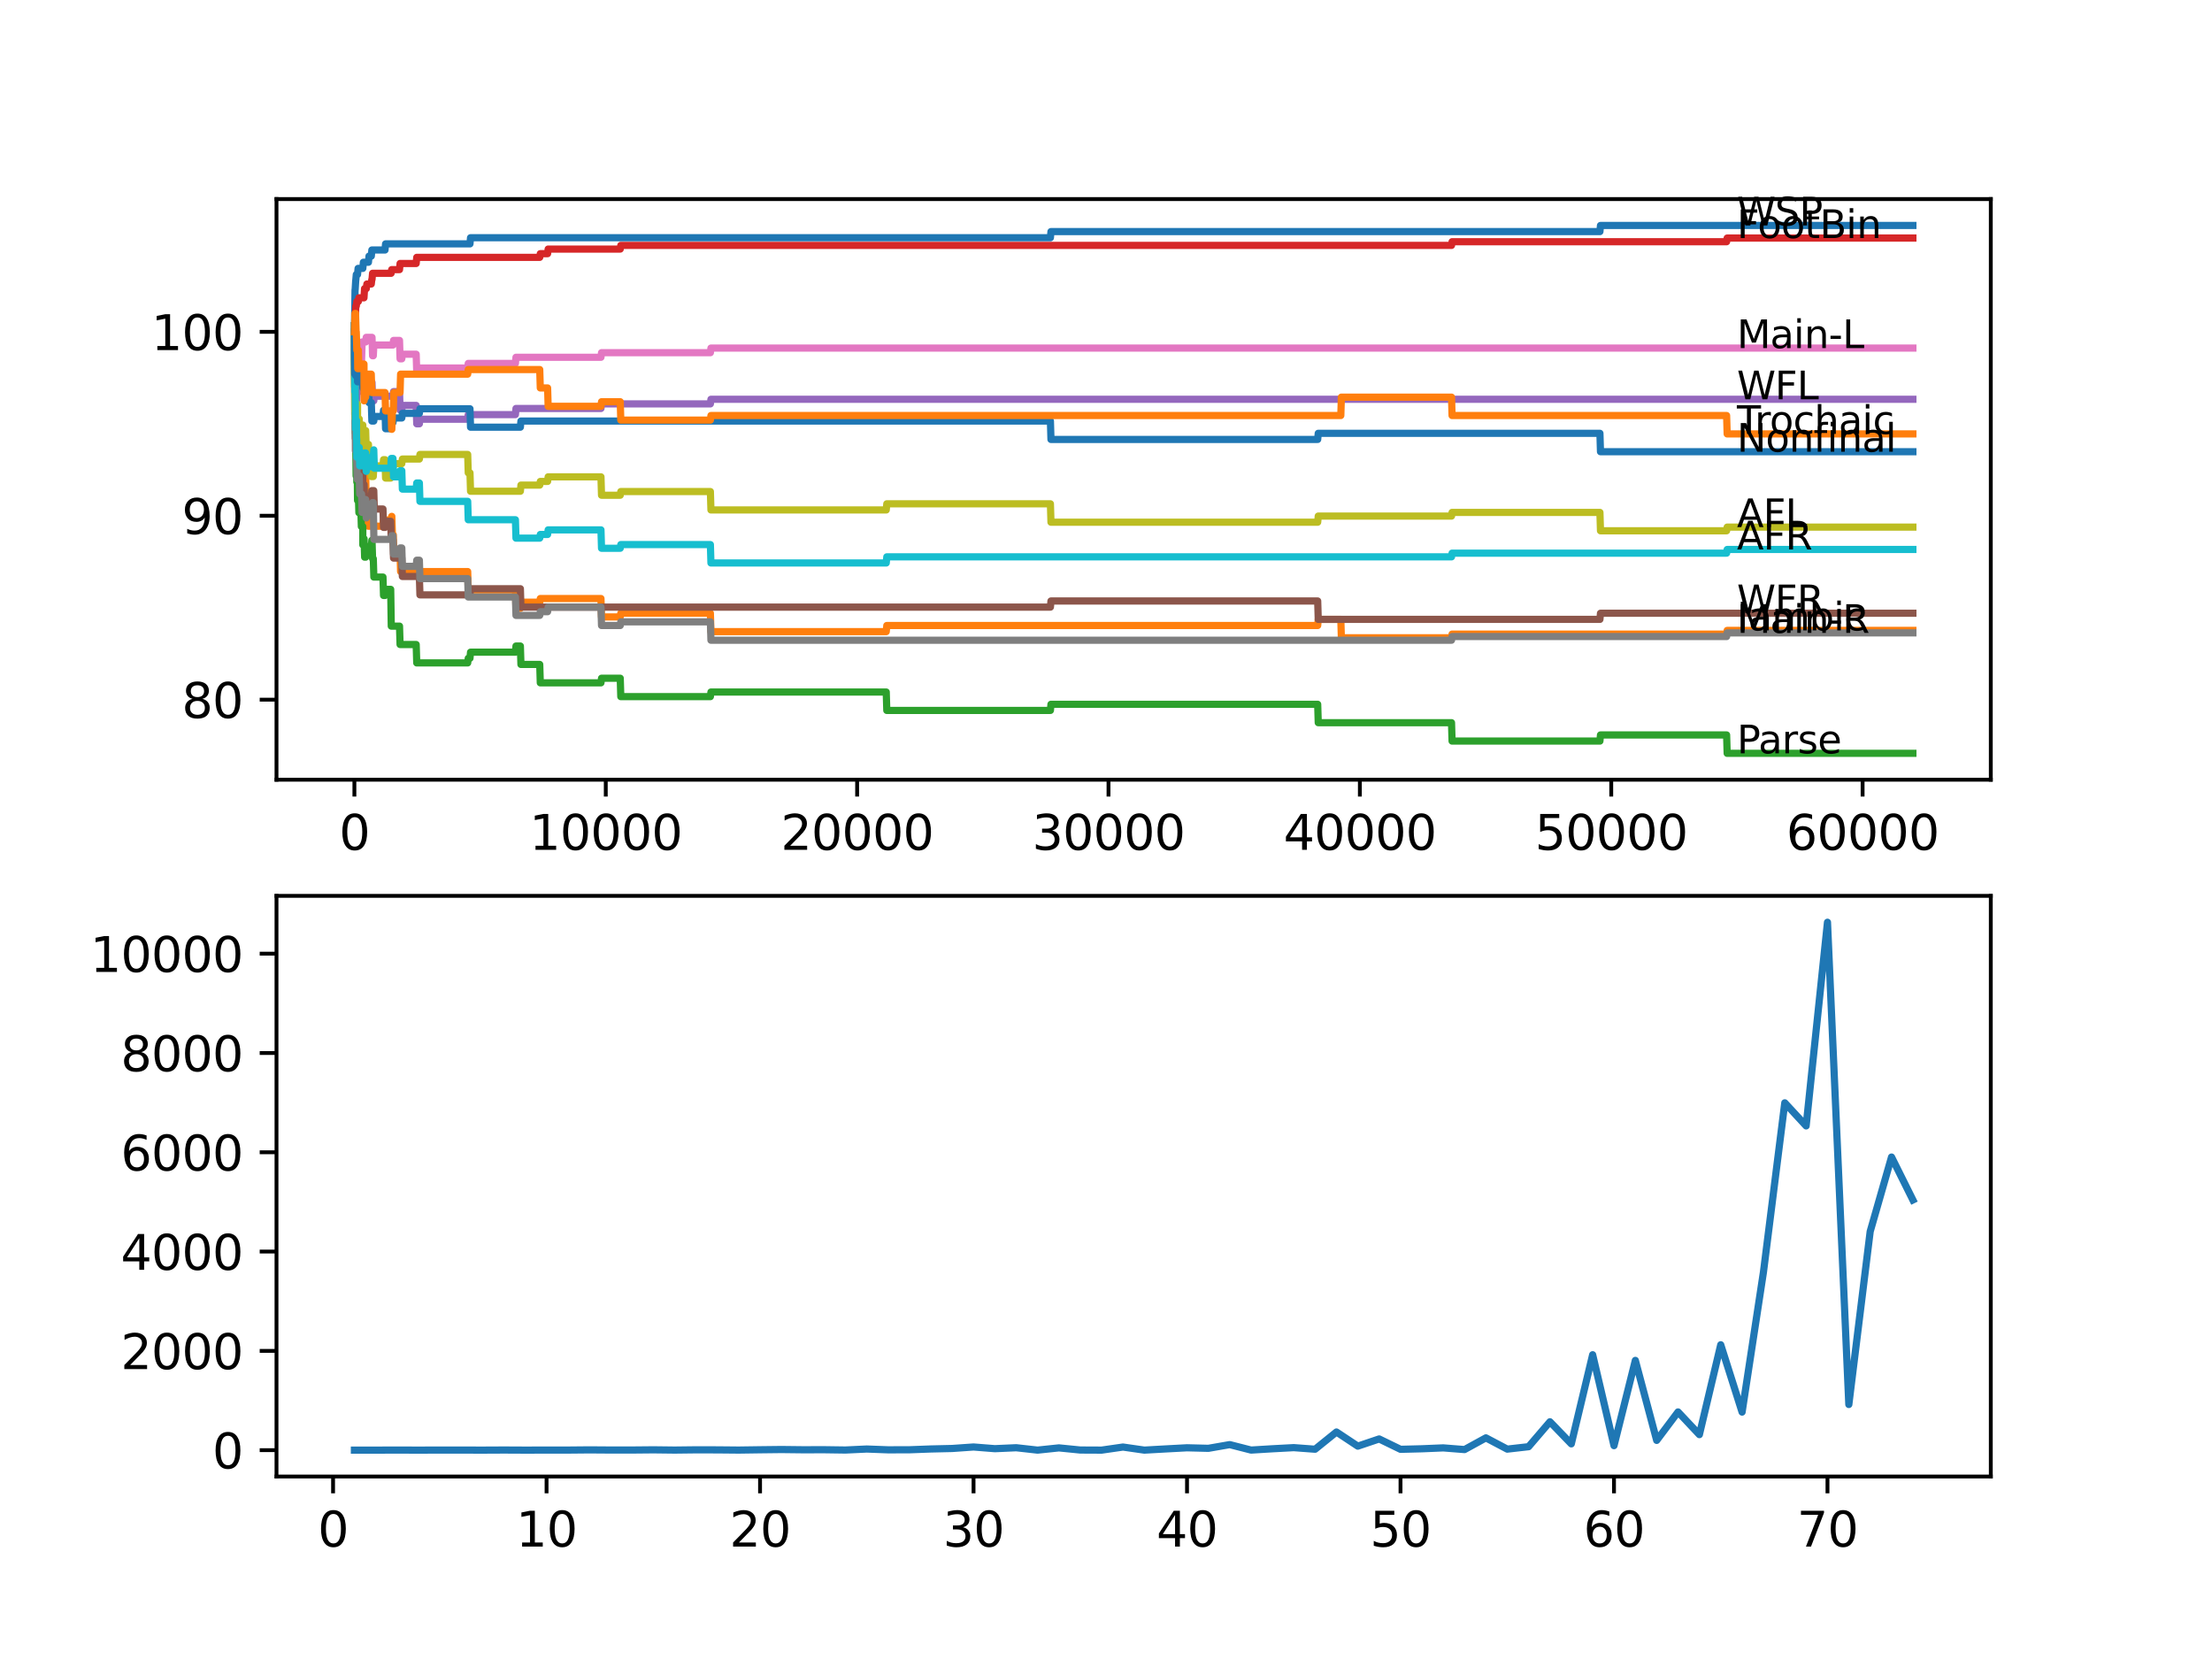 <?xml version="1.0" encoding="utf-8" standalone="no"?>
<!DOCTYPE svg PUBLIC "-//W3C//DTD SVG 1.1//EN"
  "http://www.w3.org/Graphics/SVG/1.1/DTD/svg11.dtd">
<svg xmlns:xlink="http://www.w3.org/1999/xlink" width="460.8pt" height="345.6pt" viewBox="0 0 460.8 345.6" xmlns="http://www.w3.org/2000/svg" version="1.1">
 <defs>
  <style type="text/css">*{stroke-linejoin: round; stroke-linecap: butt}</style>
 </defs>
 <g id="figure_1">
  <g id="patch_1">
   <path d="M 0 345.6 
L 460.8 345.6 
L 460.8 0 
L 0 0 
z
" style="fill: #ffffff"/>
  </g>
  <g id="axes_1">
   <g id="patch_2">
    <path d="M 57.6 162.432 
L 414.72 162.432 
L 414.72 41.472 
L 57.6 41.472 
z
" style="fill: #ffffff"/>
   </g>
   <g id="matplotlib.axis_1">
    <g id="xtick_1">
     <g id="line2d_1">
      <defs>
       <path id="mcfbd0bb790" d="M 0 0 
L 0 3.5 
" style="stroke: #000000; stroke-width: 0.8"/>
      </defs>
      <g>
       <use xlink:href="#mcfbd0bb790" x="73.827" y="162.432" style="stroke: #000000; stroke-width: 0.8"/>
      </g>
     </g>
     <g id="text_1">
      <!-- 0 -->
      <g transform="translate(70.646 177.03)scale(0.1 -0.1)">
       <defs>
        <path id="DejaVuSans-30" d="M 2034 4250 
Q 1547 4250 1301 3770 
Q 1056 3291 1056 2328 
Q 1056 1369 1301 889 
Q 1547 409 2034 409 
Q 2525 409 2770 889 
Q 3016 1369 3016 2328 
Q 3016 3291 2770 3770 
Q 2525 4250 2034 4250 
z
M 2034 4750 
Q 2819 4750 3233 4129 
Q 3647 3509 3647 2328 
Q 3647 1150 3233 529 
Q 2819 -91 2034 -91 
Q 1250 -91 836 529 
Q 422 1150 422 2328 
Q 422 3509 836 4129 
Q 1250 4750 2034 4750 
z
" transform="scale(0.016)"/>
       </defs>
       <use xlink:href="#DejaVuSans-30"/>
      </g>
     </g>
    </g>
    <g id="xtick_2">
     <g id="line2d_2">
      <g>
       <use xlink:href="#mcfbd0bb790" x="126.192" y="162.432" style="stroke: #000000; stroke-width: 0.8"/>
      </g>
     </g>
     <g id="text_2">
      <!-- 10000 -->
      <g transform="translate(110.286 177.03)scale(0.1 -0.1)">
       <defs>
        <path id="DejaVuSans-31" d="M 794 531 
L 1825 531 
L 1825 4091 
L 703 3866 
L 703 4441 
L 1819 4666 
L 2450 4666 
L 2450 531 
L 3481 531 
L 3481 0 
L 794 0 
L 794 531 
z
" transform="scale(0.016)"/>
       </defs>
       <use xlink:href="#DejaVuSans-31"/>
       <use xlink:href="#DejaVuSans-30" x="63.623"/>
       <use xlink:href="#DejaVuSans-30" x="127.246"/>
       <use xlink:href="#DejaVuSans-30" x="190.869"/>
       <use xlink:href="#DejaVuSans-30" x="254.492"/>
      </g>
     </g>
    </g>
    <g id="xtick_3">
     <g id="line2d_3">
      <g>
       <use xlink:href="#mcfbd0bb790" x="178.556" y="162.432" style="stroke: #000000; stroke-width: 0.8"/>
      </g>
     </g>
     <g id="text_3">
      <!-- 20000 -->
      <g transform="translate(162.65 177.03)scale(0.1 -0.1)">
       <defs>
        <path id="DejaVuSans-32" d="M 1228 531 
L 3431 531 
L 3431 0 
L 469 0 
L 469 531 
Q 828 903 1448 1529 
Q 2069 2156 2228 2338 
Q 2531 2678 2651 2914 
Q 2772 3150 2772 3378 
Q 2772 3750 2511 3984 
Q 2250 4219 1831 4219 
Q 1534 4219 1204 4116 
Q 875 4013 500 3803 
L 500 4441 
Q 881 4594 1212 4672 
Q 1544 4750 1819 4750 
Q 2544 4750 2975 4387 
Q 3406 4025 3406 3419 
Q 3406 3131 3298 2873 
Q 3191 2616 2906 2266 
Q 2828 2175 2409 1742 
Q 1991 1309 1228 531 
z
" transform="scale(0.016)"/>
       </defs>
       <use xlink:href="#DejaVuSans-32"/>
       <use xlink:href="#DejaVuSans-30" x="63.623"/>
       <use xlink:href="#DejaVuSans-30" x="127.246"/>
       <use xlink:href="#DejaVuSans-30" x="190.869"/>
       <use xlink:href="#DejaVuSans-30" x="254.492"/>
      </g>
     </g>
    </g>
    <g id="xtick_4">
     <g id="line2d_4">
      <g>
       <use xlink:href="#mcfbd0bb790" x="230.921" y="162.432" style="stroke: #000000; stroke-width: 0.8"/>
      </g>
     </g>
     <g id="text_4">
      <!-- 30000 -->
      <g transform="translate(215.015 177.03)scale(0.1 -0.1)">
       <defs>
        <path id="DejaVuSans-33" d="M 2597 2516 
Q 3050 2419 3304 2112 
Q 3559 1806 3559 1356 
Q 3559 666 3084 287 
Q 2609 -91 1734 -91 
Q 1441 -91 1130 -33 
Q 819 25 488 141 
L 488 750 
Q 750 597 1062 519 
Q 1375 441 1716 441 
Q 2309 441 2620 675 
Q 2931 909 2931 1356 
Q 2931 1769 2642 2001 
Q 2353 2234 1838 2234 
L 1294 2234 
L 1294 2753 
L 1863 2753 
Q 2328 2753 2575 2939 
Q 2822 3125 2822 3475 
Q 2822 3834 2567 4026 
Q 2313 4219 1838 4219 
Q 1578 4219 1281 4162 
Q 984 4106 628 3988 
L 628 4550 
Q 988 4650 1302 4700 
Q 1616 4750 1894 4750 
Q 2613 4750 3031 4423 
Q 3450 4097 3450 3541 
Q 3450 3153 3228 2886 
Q 3006 2619 2597 2516 
z
" transform="scale(0.016)"/>
       </defs>
       <use xlink:href="#DejaVuSans-33"/>
       <use xlink:href="#DejaVuSans-30" x="63.623"/>
       <use xlink:href="#DejaVuSans-30" x="127.246"/>
       <use xlink:href="#DejaVuSans-30" x="190.869"/>
       <use xlink:href="#DejaVuSans-30" x="254.492"/>
      </g>
     </g>
    </g>
    <g id="xtick_5">
     <g id="line2d_5">
      <g>
       <use xlink:href="#mcfbd0bb790" x="283.285" y="162.432" style="stroke: #000000; stroke-width: 0.8"/>
      </g>
     </g>
     <g id="text_5">
      <!-- 40000 -->
      <g transform="translate(267.379 177.03)scale(0.1 -0.1)">
       <defs>
        <path id="DejaVuSans-34" d="M 2419 4116 
L 825 1625 
L 2419 1625 
L 2419 4116 
z
M 2253 4666 
L 3047 4666 
L 3047 1625 
L 3713 1625 
L 3713 1100 
L 3047 1100 
L 3047 0 
L 2419 0 
L 2419 1100 
L 313 1100 
L 313 1709 
L 2253 4666 
z
" transform="scale(0.016)"/>
       </defs>
       <use xlink:href="#DejaVuSans-34"/>
       <use xlink:href="#DejaVuSans-30" x="63.623"/>
       <use xlink:href="#DejaVuSans-30" x="127.246"/>
       <use xlink:href="#DejaVuSans-30" x="190.869"/>
       <use xlink:href="#DejaVuSans-30" x="254.492"/>
      </g>
     </g>
    </g>
    <g id="xtick_6">
     <g id="line2d_6">
      <g>
       <use xlink:href="#mcfbd0bb790" x="335.65" y="162.432" style="stroke: #000000; stroke-width: 0.8"/>
      </g>
     </g>
     <g id="text_6">
      <!-- 50000 -->
      <g transform="translate(319.744 177.03)scale(0.1 -0.1)">
       <defs>
        <path id="DejaVuSans-35" d="M 691 4666 
L 3169 4666 
L 3169 4134 
L 1269 4134 
L 1269 2991 
Q 1406 3038 1543 3061 
Q 1681 3084 1819 3084 
Q 2600 3084 3056 2656 
Q 3513 2228 3513 1497 
Q 3513 744 3044 326 
Q 2575 -91 1722 -91 
Q 1428 -91 1123 -41 
Q 819 9 494 109 
L 494 744 
Q 775 591 1075 516 
Q 1375 441 1709 441 
Q 2250 441 2565 725 
Q 2881 1009 2881 1497 
Q 2881 1984 2565 2268 
Q 2250 2553 1709 2553 
Q 1456 2553 1204 2497 
Q 953 2441 691 2322 
L 691 4666 
z
" transform="scale(0.016)"/>
       </defs>
       <use xlink:href="#DejaVuSans-35"/>
       <use xlink:href="#DejaVuSans-30" x="63.623"/>
       <use xlink:href="#DejaVuSans-30" x="127.246"/>
       <use xlink:href="#DejaVuSans-30" x="190.869"/>
       <use xlink:href="#DejaVuSans-30" x="254.492"/>
      </g>
     </g>
    </g>
    <g id="xtick_7">
     <g id="line2d_7">
      <g>
       <use xlink:href="#mcfbd0bb790" x="388.014" y="162.432" style="stroke: #000000; stroke-width: 0.8"/>
      </g>
     </g>
     <g id="text_7">
      <!-- 60000 -->
      <g transform="translate(372.108 177.03)scale(0.1 -0.1)">
       <defs>
        <path id="DejaVuSans-36" d="M 2113 2584 
Q 1688 2584 1439 2293 
Q 1191 2003 1191 1497 
Q 1191 994 1439 701 
Q 1688 409 2113 409 
Q 2538 409 2786 701 
Q 3034 994 3034 1497 
Q 3034 2003 2786 2293 
Q 2538 2584 2113 2584 
z
M 3366 4563 
L 3366 3988 
Q 3128 4100 2886 4159 
Q 2644 4219 2406 4219 
Q 1781 4219 1451 3797 
Q 1122 3375 1075 2522 
Q 1259 2794 1537 2939 
Q 1816 3084 2150 3084 
Q 2853 3084 3261 2657 
Q 3669 2231 3669 1497 
Q 3669 778 3244 343 
Q 2819 -91 2113 -91 
Q 1303 -91 875 529 
Q 447 1150 447 2328 
Q 447 3434 972 4092 
Q 1497 4750 2381 4750 
Q 2619 4750 2861 4703 
Q 3103 4656 3366 4563 
z
" transform="scale(0.016)"/>
       </defs>
       <use xlink:href="#DejaVuSans-36"/>
       <use xlink:href="#DejaVuSans-30" x="63.623"/>
       <use xlink:href="#DejaVuSans-30" x="127.246"/>
       <use xlink:href="#DejaVuSans-30" x="190.869"/>
       <use xlink:href="#DejaVuSans-30" x="254.492"/>
      </g>
     </g>
    </g>
   </g>
   <g id="matplotlib.axis_2">
    <g id="ytick_1">
     <g id="line2d_8">
      <defs>
       <path id="m75e628c66f" d="M 0 0 
L -3.5 0 
" style="stroke: #000000; stroke-width: 0.8"/>
      </defs>
      <g>
       <use xlink:href="#m75e628c66f" x="57.6" y="145.759" style="stroke: #000000; stroke-width: 0.8"/>
      </g>
     </g>
     <g id="text_8">
      <!-- 80 -->
      <g transform="translate(37.875 149.558)scale(0.1 -0.1)">
       <defs>
        <path id="DejaVuSans-38" d="M 2034 2216 
Q 1584 2216 1326 1975 
Q 1069 1734 1069 1313 
Q 1069 891 1326 650 
Q 1584 409 2034 409 
Q 2484 409 2743 651 
Q 3003 894 3003 1313 
Q 3003 1734 2745 1975 
Q 2488 2216 2034 2216 
z
M 1403 2484 
Q 997 2584 770 2862 
Q 544 3141 544 3541 
Q 544 4100 942 4425 
Q 1341 4750 2034 4750 
Q 2731 4750 3128 4425 
Q 3525 4100 3525 3541 
Q 3525 3141 3298 2862 
Q 3072 2584 2669 2484 
Q 3125 2378 3379 2068 
Q 3634 1759 3634 1313 
Q 3634 634 3220 271 
Q 2806 -91 2034 -91 
Q 1263 -91 848 271 
Q 434 634 434 1313 
Q 434 1759 690 2068 
Q 947 2378 1403 2484 
z
M 1172 3481 
Q 1172 3119 1398 2916 
Q 1625 2713 2034 2713 
Q 2441 2713 2670 2916 
Q 2900 3119 2900 3481 
Q 2900 3844 2670 4047 
Q 2441 4250 2034 4250 
Q 1625 4250 1398 4047 
Q 1172 3844 1172 3481 
z
" transform="scale(0.016)"/>
       </defs>
       <use xlink:href="#DejaVuSans-38"/>
       <use xlink:href="#DejaVuSans-30" x="63.623"/>
      </g>
     </g>
    </g>
    <g id="ytick_2">
     <g id="line2d_9">
      <g>
       <use xlink:href="#m75e628c66f" x="57.6" y="107.444" style="stroke: #000000; stroke-width: 0.8"/>
      </g>
     </g>
     <g id="text_9">
      <!-- 90 -->
      <g transform="translate(37.875 111.243)scale(0.1 -0.1)">
       <defs>
        <path id="DejaVuSans-39" d="M 703 97 
L 703 672 
Q 941 559 1184 500 
Q 1428 441 1663 441 
Q 2288 441 2617 861 
Q 2947 1281 2994 2138 
Q 2813 1869 2534 1725 
Q 2256 1581 1919 1581 
Q 1219 1581 811 2004 
Q 403 2428 403 3163 
Q 403 3881 828 4315 
Q 1253 4750 1959 4750 
Q 2769 4750 3195 4129 
Q 3622 3509 3622 2328 
Q 3622 1225 3098 567 
Q 2575 -91 1691 -91 
Q 1453 -91 1209 -44 
Q 966 3 703 97 
z
M 1959 2075 
Q 2384 2075 2632 2365 
Q 2881 2656 2881 3163 
Q 2881 3666 2632 3958 
Q 2384 4250 1959 4250 
Q 1534 4250 1286 3958 
Q 1038 3666 1038 3163 
Q 1038 2656 1286 2365 
Q 1534 2075 1959 2075 
z
" transform="scale(0.016)"/>
       </defs>
       <use xlink:href="#DejaVuSans-39"/>
       <use xlink:href="#DejaVuSans-30" x="63.623"/>
      </g>
     </g>
    </g>
    <g id="ytick_3">
     <g id="line2d_10">
      <g>
       <use xlink:href="#m75e628c66f" x="57.6" y="69.129" style="stroke: #000000; stroke-width: 0.8"/>
      </g>
     </g>
     <g id="text_10">
      <!-- 100 -->
      <g transform="translate(31.512 72.928)scale(0.1 -0.1)">
       <use xlink:href="#DejaVuSans-31"/>
       <use xlink:href="#DejaVuSans-30" x="63.623"/>
       <use xlink:href="#DejaVuSans-30" x="127.246"/>
      </g>
     </g>
    </g>
   </g>
   <g id="line2d_11">
    <path d="M 73.833 69.129 
L 73.964 60.38 
L 73.985 60.38 
L 74.1 58.465 
L 74.11 58.465 
L 74.225 57.187 
L 74.482 57.187 
L 74.597 55.91 
L 75.582 55.91 
L 75.697 54.633 
L 76.755 54.633 
L 76.87 53.356 
L 77.352 53.356 
L 77.467 52.079 
L 80.205 52.079 
L 80.321 50.802 
L 97.905 50.802 
L 98.02 49.525 
L 218.82 49.525 
L 218.935 48.247 
L 333.293 48.247 
L 333.409 46.97 
L 398.487 46.97 
L 398.487 46.97 
" clip-path="url(#pfc5f52b32f)" style="fill: none; stroke: #1f77b4; stroke-width: 1.5; stroke-linecap: square"/>
   </g>
   <g id="line2d_12">
    <path d="M 73.833 69.129 
L 73.901 86.371 
L 73.964 84.327 
L 74.032 84.327 
L 74.068 88.159 
L 74.142 86.115 
L 74.152 86.115 
L 74.262 84.838 
L 74.325 92.501 
L 74.377 91.224 
L 74.445 91.224 
L 74.524 89.947 
L 74.529 93.778 
L 74.545 93.778 
L 74.65 93.778 
L 74.765 93.012 
L 74.828 93.012 
L 74.943 96.843 
L 75.163 96.843 
L 75.278 95.566 
L 75.576 95.566 
L 75.692 94.289 
L 75.844 94.289 
L 75.959 98.121 
L 76.173 98.121 
L 76.294 105.783 
L 76.561 105.783 
L 76.676 109.615 
L 79.781 109.615 
L 79.897 108.338 
L 81.478 108.338 
L 81.593 107.572 
L 81.625 107.572 
L 81.74 111.403 
L 81.928 111.403 
L 82.043 115.234 
L 83.337 115.234 
L 83.452 119.066 
L 97.428 119.066 
L 97.543 122.897 
L 107.372 122.897 
L 107.487 126.729 
L 108.404 126.729 
L 108.519 125.452 
L 112.436 125.452 
L 112.551 124.685 
L 125.192 124.685 
L 125.307 128.517 
L 129.208 128.517 
L 129.323 127.751 
L 147.986 127.751 
L 148.101 131.582 
L 184.62 131.582 
L 184.735 130.305 
L 274.499 130.305 
L 274.614 129.028 
L 279.316 129.028 
L 279.431 132.859 
L 302.378 132.859 
L 302.493 132.093 
L 359.685 132.093 
L 359.8 131.327 
L 398.487 131.327 
L 398.487 131.327 
" clip-path="url(#pfc5f52b32f)" style="fill: none; stroke: #ff7f0e; stroke-width: 1.5; stroke-linecap: square"/>
   </g>
   <g id="line2d_13">
    <path d="M 73.833 72.96 
L 73.838 72.96 
L 73.848 72.003 
L 73.901 80.623 
L 73.906 80.623 
L 73.922 80.623 
L 74.032 90.202 
L 74.042 88.925 
L 74.068 88.925 
L 74.189 99.142 
L 74.262 99.142 
L 74.325 96.588 
L 74.33 100.419 
L 74.367 100.419 
L 74.445 100.419 
L 74.482 104.251 
L 74.555 102.974 
L 74.65 102.974 
L 74.765 106.805 
L 74.828 106.805 
L 74.943 105.847 
L 75.163 105.847 
L 75.278 109.679 
L 75.576 109.679 
L 75.582 113.51 
L 75.686 112.233 
L 75.844 112.233 
L 75.959 116.065 
L 76.173 116.065 
L 76.289 115.107 
L 76.755 115.107 
L 76.87 113.83 
L 77.352 113.83 
L 77.467 112.552 
L 77.498 112.552 
L 77.613 116.384 
L 77.765 116.384 
L 77.881 120.215 
L 79.781 120.215 
L 79.897 124.047 
L 80.205 124.047 
L 80.321 122.77 
L 81.389 122.77 
L 81.509 130.433 
L 83.227 130.433 
L 83.342 134.264 
L 86.699 134.264 
L 86.814 138.096 
L 97.428 138.096 
L 97.543 137.138 
L 97.905 137.138 
L 98.02 135.861 
L 107.372 135.861 
L 107.487 134.583 
L 108.404 134.583 
L 108.519 138.415 
L 112.436 138.415 
L 112.551 142.246 
L 125.192 142.246 
L 125.307 141.289 
L 129.208 141.289 
L 129.323 145.12 
L 147.986 145.12 
L 148.101 144.162 
L 184.62 144.162 
L 184.735 147.994 
L 218.82 147.994 
L 218.935 146.717 
L 274.499 146.717 
L 274.614 150.548 
L 302.378 150.548 
L 302.493 154.379 
L 333.293 154.379 
L 333.409 153.102 
L 359.685 153.102 
L 359.8 156.934 
L 398.487 156.934 
L 398.487 156.934 
" clip-path="url(#pfc5f52b32f)" style="fill: none; stroke: #2ca02c; stroke-width: 1.5; stroke-linecap: square"/>
   </g>
   <g id="line2d_14">
    <path d="M 73.833 67.852 
L 73.875 67.852 
L 73.995 65.808 
L 74.021 65.808 
L 74.136 63.765 
L 74.22 63.765 
L 74.335 62.807 
L 74.65 62.807 
L 74.765 62.041 
L 75.823 62.041 
L 75.943 60.125 
L 76.31 60.125 
L 76.425 59.167 
L 77.341 59.167 
L 77.456 58.209 
L 77.498 58.209 
L 77.613 56.932 
L 81.478 56.932 
L 81.593 56.166 
L 83.227 56.166 
L 83.342 54.889 
L 86.699 54.889 
L 86.814 53.611 
L 112.436 53.611 
L 112.551 52.845 
L 114.075 52.845 
L 114.19 51.887 
L 129.208 51.887 
L 129.323 51.121 
L 302.378 51.121 
L 302.493 50.355 
L 359.685 50.355 
L 359.8 49.588 
L 398.487 49.588 
L 398.487 49.588 
" clip-path="url(#pfc5f52b32f)" style="fill: none; stroke: #d62728; stroke-width: 1.5; stroke-linecap: square"/>
   </g>
   <g id="line2d_15">
    <path d="M 73.833 72.96 
L 73.854 72.96 
L 73.875 72.003 
L 73.906 78.708 
L 73.932 78.708 
L 73.953 78.708 
L 74.032 85.413 
L 74.068 84.136 
L 74.262 84.136 
L 74.383 81.581 
L 74.828 81.581 
L 74.943 80.623 
L 76.173 80.623 
L 76.289 79.666 
L 77.498 79.666 
L 77.613 83.497 
L 77.865 83.497 
L 77.98 82.539 
L 81.865 82.539 
L 81.981 81.581 
L 83.227 81.581 
L 83.342 85.413 
L 83.703 85.413 
L 83.819 84.455 
L 86.699 84.455 
L 86.814 88.286 
L 87.364 88.286 
L 87.479 87.328 
L 97.428 87.328 
L 97.543 86.371 
L 107.372 86.371 
L 107.487 85.093 
L 125.192 85.093 
L 125.307 84.136 
L 147.986 84.136 
L 148.101 83.178 
L 398.487 83.178 
L 398.487 83.178 
" clip-path="url(#pfc5f52b32f)" style="fill: none; stroke: #9467bd; stroke-width: 1.5; stroke-linecap: square"/>
   </g>
   <g id="line2d_16">
    <path d="M 73.833 69.129 
L 73.838 69.129 
L 73.848 68.171 
L 73.88 74.876 
L 73.896 74.876 
L 74.021 85.604 
L 74.1 85.604 
L 74.215 91.99 
L 74.445 91.99 
L 74.482 95.822 
L 74.555 94.544 
L 75.163 94.544 
L 75.278 98.376 
L 75.576 98.376 
L 75.582 102.207 
L 75.686 100.93 
L 75.844 100.93 
L 75.959 104.762 
L 76.755 104.762 
L 76.87 103.485 
L 77.352 103.485 
L 77.467 102.207 
L 77.865 102.207 
L 77.98 106.039 
L 79.781 106.039 
L 79.897 109.87 
L 80.205 109.87 
L 80.321 108.593 
L 81.389 108.593 
L 81.504 112.425 
L 81.865 112.425 
L 81.981 116.256 
L 83.703 116.256 
L 83.819 120.088 
L 87.364 120.088 
L 87.479 123.919 
L 97.905 123.919 
L 98.02 122.642 
L 108.404 122.642 
L 108.519 126.474 
L 218.82 126.474 
L 218.935 125.196 
L 274.499 125.196 
L 274.614 129.028 
L 333.293 129.028 
L 333.409 127.751 
L 398.487 127.751 
L 398.487 127.751 
" clip-path="url(#pfc5f52b32f)" style="fill: none; stroke: #8c564b; stroke-width: 1.5; stroke-linecap: square"/>
   </g>
   <g id="line2d_17">
    <path d="M 73.833 72.96 
L 73.848 72.96 
L 73.901 69.321 
L 73.906 73.152 
L 73.953 73.152 
L 74.032 79.857 
L 74.068 78.58 
L 74.262 78.58 
L 74.383 76.026 
L 74.828 76.026 
L 74.943 75.068 
L 75.32 75.068 
L 75.435 71.236 
L 76.173 71.236 
L 76.289 70.278 
L 77.498 70.278 
L 77.613 74.11 
L 77.765 74.11 
L 77.881 71.875 
L 81.865 71.875 
L 81.981 70.917 
L 83.227 70.917 
L 83.342 74.748 
L 83.703 74.748 
L 83.819 73.791 
L 86.699 73.791 
L 86.814 77.622 
L 87.364 77.622 
L 87.479 76.664 
L 97.428 76.664 
L 97.543 75.706 
L 107.372 75.706 
L 107.487 74.429 
L 125.192 74.429 
L 125.307 73.471 
L 147.986 73.471 
L 148.101 72.513 
L 398.487 72.513 
L 398.487 72.513 
" clip-path="url(#pfc5f52b32f)" style="fill: none; stroke: #e377c2; stroke-width: 1.5; stroke-linecap: square"/>
   </g>
   <g id="line2d_18">
    <path d="M 73.833 67.852 
L 73.838 67.852 
L 73.979 91.352 
L 74.021 91.352 
L 74.032 90.074 
L 74.037 93.906 
L 74.121 93.14 
L 74.22 93.14 
L 74.262 92.182 
L 74.267 96.013 
L 74.309 96.013 
L 74.424 99.845 
L 74.65 99.845 
L 74.765 99.078 
L 74.828 99.078 
L 74.943 102.91 
L 75.32 102.91 
L 75.435 106.741 
L 75.823 106.741 
L 75.948 104.059 
L 76.173 104.059 
L 76.289 107.891 
L 76.31 107.891 
L 76.425 106.933 
L 77.341 106.933 
L 77.456 105.975 
L 77.498 105.975 
L 77.613 104.698 
L 77.765 104.698 
L 77.886 112.361 
L 81.478 112.361 
L 81.593 111.595 
L 81.865 111.595 
L 81.981 115.426 
L 83.227 115.426 
L 83.342 114.149 
L 83.703 114.149 
L 83.819 117.98 
L 86.699 117.98 
L 86.814 116.703 
L 87.364 116.703 
L 87.479 120.535 
L 97.428 120.535 
L 97.543 124.366 
L 107.372 124.366 
L 107.487 128.198 
L 112.436 128.198 
L 112.551 127.431 
L 114.075 127.431 
L 114.19 126.474 
L 125.192 126.474 
L 125.307 130.305 
L 129.208 130.305 
L 129.323 129.539 
L 147.986 129.539 
L 148.101 133.37 
L 302.378 133.37 
L 302.493 132.604 
L 359.685 132.604 
L 359.8 131.838 
L 398.487 131.838 
L 398.487 131.838 
" clip-path="url(#pfc5f52b32f)" style="fill: none; stroke: #7f7f7f; stroke-width: 1.5; stroke-linecap: square"/>
   </g>
   <g id="line2d_19">
    <path d="M 73.833 69.129 
L 73.838 69.129 
L 73.922 85.604 
L 73.969 84.327 
L 73.985 83.369 
L 73.99 87.201 
L 74.063 87.201 
L 74.068 87.201 
L 74.11 85.157 
L 74.115 88.989 
L 74.173 87.712 
L 74.22 87.712 
L 74.341 85.477 
L 74.445 85.477 
L 74.482 84.199 
L 74.487 88.031 
L 74.545 88.031 
L 74.65 88.031 
L 74.765 87.265 
L 74.828 87.265 
L 74.943 91.096 
L 75.163 91.096 
L 75.278 89.819 
L 75.576 89.819 
L 75.582 88.542 
L 75.587 92.373 
L 75.676 92.373 
L 75.823 92.373 
L 75.948 89.691 
L 76.173 89.691 
L 76.289 93.523 
L 76.31 93.523 
L 76.425 92.565 
L 76.755 92.565 
L 76.87 96.396 
L 77.341 96.396 
L 77.352 95.438 
L 77.357 99.27 
L 77.435 99.27 
L 77.765 99.27 
L 77.881 97.035 
L 79.781 97.035 
L 79.897 95.758 
L 80.205 95.758 
L 80.321 99.589 
L 81.389 99.589 
L 81.504 97.546 
L 81.865 97.546 
L 81.981 96.588 
L 83.703 96.588 
L 83.819 95.63 
L 87.364 95.63 
L 87.479 94.672 
L 97.428 94.672 
L 97.543 98.504 
L 97.905 98.504 
L 98.02 102.335 
L 108.404 102.335 
L 108.519 101.058 
L 112.436 101.058 
L 112.551 100.292 
L 114.075 100.292 
L 114.19 99.334 
L 125.192 99.334 
L 125.307 103.165 
L 129.208 103.165 
L 129.323 102.399 
L 147.986 102.399 
L 148.101 106.23 
L 184.62 106.23 
L 184.735 104.953 
L 218.82 104.953 
L 218.935 108.785 
L 274.499 108.785 
L 274.614 107.508 
L 302.378 107.508 
L 302.493 106.741 
L 333.293 106.741 
L 333.409 110.573 
L 359.685 110.573 
L 359.8 109.807 
L 398.487 109.807 
L 398.487 109.807 
" clip-path="url(#pfc5f52b32f)" style="fill: none; stroke: #bcbd22; stroke-width: 1.5; stroke-linecap: square"/>
   </g>
   <g id="line2d_20">
    <path d="M 73.833 67.852 
L 73.838 67.852 
L 73.922 81.645 
L 73.964 79.091 
L 73.969 79.091 
L 74.068 89.308 
L 74.089 88.542 
L 74.22 88.542 
L 74.262 87.584 
L 74.267 91.415 
L 74.309 91.415 
L 74.325 95.247 
L 74.419 93.97 
L 74.65 93.97 
L 74.765 93.203 
L 74.828 93.203 
L 74.943 97.035 
L 75.823 97.035 
L 75.948 94.353 
L 76.173 94.353 
L 76.289 98.184 
L 76.31 98.184 
L 76.425 97.227 
L 77.341 97.227 
L 77.456 96.269 
L 77.498 96.269 
L 77.613 94.991 
L 77.765 94.991 
L 77.865 93.714 
L 77.98 97.546 
L 81.389 97.546 
L 81.504 95.502 
L 81.865 95.502 
L 81.981 99.334 
L 83.227 99.334 
L 83.342 98.057 
L 83.703 98.057 
L 83.819 101.888 
L 86.699 101.888 
L 86.814 100.611 
L 87.364 100.611 
L 87.479 104.442 
L 97.428 104.442 
L 97.543 108.274 
L 107.372 108.274 
L 107.487 112.105 
L 112.436 112.105 
L 112.551 111.339 
L 114.075 111.339 
L 114.19 110.381 
L 125.192 110.381 
L 125.307 114.213 
L 129.208 114.213 
L 129.323 113.446 
L 147.986 113.446 
L 148.101 117.278 
L 184.62 117.278 
L 184.735 116.001 
L 302.378 116.001 
L 302.493 115.234 
L 359.685 115.234 
L 359.8 114.468 
L 398.487 114.468 
L 398.487 114.468 
" clip-path="url(#pfc5f52b32f)" style="fill: none; stroke: #17becf; stroke-width: 1.5; stroke-linecap: square"/>
   </g>
   <g id="line2d_21">
    <path d="M 73.833 69.129 
L 73.838 69.129 
L 73.911 77.941 
L 73.958 76.664 
L 73.969 76.664 
L 74.084 75.706 
L 74.1 75.706 
L 74.11 74.429 
L 74.115 78.261 
L 74.205 76.983 
L 74.445 76.983 
L 74.482 75.706 
L 74.487 79.538 
L 74.545 79.538 
L 75.163 79.538 
L 75.278 78.261 
L 75.576 78.261 
L 75.582 76.983 
L 75.587 80.815 
L 75.676 80.815 
L 75.844 80.815 
L 75.959 80.049 
L 76.755 80.049 
L 76.87 83.88 
L 77.352 83.88 
L 77.467 87.712 
L 77.865 87.712 
L 77.98 86.754 
L 79.781 86.754 
L 79.897 85.477 
L 80.205 85.477 
L 80.321 89.308 
L 81.389 89.308 
L 81.504 88.031 
L 81.865 88.031 
L 81.981 87.073 
L 83.703 87.073 
L 83.819 86.115 
L 87.364 86.115 
L 87.479 85.157 
L 97.905 85.157 
L 98.02 88.989 
L 108.404 88.989 
L 108.519 87.712 
L 218.82 87.712 
L 218.935 91.543 
L 274.499 91.543 
L 274.614 90.266 
L 333.293 90.266 
L 333.409 94.097 
L 398.487 94.097 
L 398.487 94.097 
" clip-path="url(#pfc5f52b32f)" style="fill: none; stroke: #1f77b4; stroke-width: 1.5; stroke-linecap: square"/>
   </g>
   <g id="line2d_22">
    <path d="M 73.833 69.129 
L 73.953 65.297 
L 74.068 65.297 
L 74.184 69.129 
L 74.22 69.129 
L 74.335 72.96 
L 74.482 72.96 
L 74.524 76.792 
L 74.592 72.96 
L 74.65 72.96 
L 74.765 76.792 
L 74.828 76.792 
L 74.943 75.834 
L 75.823 75.834 
L 75.844 83.497 
L 75.943 82.731 
L 76.173 82.731 
L 76.31 77.941 
L 76.425 81.773 
L 76.561 81.773 
L 76.676 77.941 
L 77.341 77.941 
L 77.456 81.773 
L 80.205 81.773 
L 80.321 85.604 
L 81.478 85.604 
L 81.593 89.436 
L 81.625 89.436 
L 81.74 85.604 
L 81.928 85.604 
L 82.043 81.773 
L 83.337 81.773 
L 83.452 77.941 
L 97.428 77.941 
L 97.543 76.983 
L 112.436 76.983 
L 112.551 80.815 
L 114.075 80.815 
L 114.19 84.646 
L 125.192 84.646 
L 125.307 83.689 
L 129.208 83.689 
L 129.323 87.52 
L 147.986 87.52 
L 148.101 86.562 
L 279.316 86.562 
L 279.431 82.731 
L 302.378 82.731 
L 302.493 86.562 
L 359.685 86.562 
L 359.8 90.394 
L 398.487 90.394 
L 398.487 90.394 
" clip-path="url(#pfc5f52b32f)" style="fill: none; stroke: #ff7f0e; stroke-width: 1.5; stroke-linecap: square"/>
   </g>
   <g id="patch_3">
    <path d="M 57.6 162.432 
L 57.6 41.472 
" style="fill: none; stroke: #000000; stroke-width: 0.8; stroke-linejoin: miter; stroke-linecap: square"/>
   </g>
   <g id="patch_4">
    <path d="M 414.72 162.432 
L 414.72 41.472 
" style="fill: none; stroke: #000000; stroke-width: 0.8; stroke-linejoin: miter; stroke-linecap: square"/>
   </g>
   <g id="patch_5">
    <path d="M 57.6 162.432 
L 414.72 162.432 
" style="fill: none; stroke: #000000; stroke-width: 0.8; stroke-linejoin: miter; stroke-linecap: square"/>
   </g>
   <g id="patch_6">
    <path d="M 57.6 41.472 
L 414.72 41.472 
" style="fill: none; stroke: #000000; stroke-width: 0.8; stroke-linejoin: miter; stroke-linecap: square"/>
   </g>
   <g id="text_11">
    <!-- WSP -->
    <g transform="translate(361.832 46.97)scale(0.08 -0.08)">
     <defs>
      <path id="DejaVuSans-57" d="M 213 4666 
L 850 4666 
L 1831 722 
L 2809 4666 
L 3519 4666 
L 4500 722 
L 5478 4666 
L 6119 4666 
L 4947 0 
L 4153 0 
L 3169 4050 
L 2175 0 
L 1381 0 
L 213 4666 
z
" transform="scale(0.016)"/>
      <path id="DejaVuSans-53" d="M 3425 4513 
L 3425 3897 
Q 3066 4069 2747 4153 
Q 2428 4238 2131 4238 
Q 1616 4238 1336 4038 
Q 1056 3838 1056 3469 
Q 1056 3159 1242 3001 
Q 1428 2844 1947 2747 
L 2328 2669 
Q 3034 2534 3370 2195 
Q 3706 1856 3706 1288 
Q 3706 609 3251 259 
Q 2797 -91 1919 -91 
Q 1588 -91 1214 -16 
Q 841 59 441 206 
L 441 856 
Q 825 641 1194 531 
Q 1563 422 1919 422 
Q 2459 422 2753 634 
Q 3047 847 3047 1241 
Q 3047 1584 2836 1778 
Q 2625 1972 2144 2069 
L 1759 2144 
Q 1053 2284 737 2584 
Q 422 2884 422 3419 
Q 422 4038 858 4394 
Q 1294 4750 2059 4750 
Q 2388 4750 2728 4690 
Q 3069 4631 3425 4513 
z
" transform="scale(0.016)"/>
      <path id="DejaVuSans-50" d="M 1259 4147 
L 1259 2394 
L 2053 2394 
Q 2494 2394 2734 2622 
Q 2975 2850 2975 3272 
Q 2975 3691 2734 3919 
Q 2494 4147 2053 4147 
L 1259 4147 
z
M 628 4666 
L 2053 4666 
Q 2838 4666 3239 4311 
Q 3641 3956 3641 3272 
Q 3641 2581 3239 2228 
Q 2838 1875 2053 1875 
L 1259 1875 
L 1259 0 
L 628 0 
L 628 4666 
z
" transform="scale(0.016)"/>
     </defs>
     <use xlink:href="#DejaVuSans-57"/>
     <use xlink:href="#DejaVuSans-53" x="98.877"/>
     <use xlink:href="#DejaVuSans-50" x="162.354"/>
    </g>
   </g>
   <g id="text_12">
    <!-- Iambic -->
    <g transform="translate(361.832 131.327)scale(0.08 -0.08)">
     <defs>
      <path id="DejaVuSans-49" d="M 628 4666 
L 1259 4666 
L 1259 0 
L 628 0 
L 628 4666 
z
" transform="scale(0.016)"/>
      <path id="DejaVuSans-61" d="M 2194 1759 
Q 1497 1759 1228 1600 
Q 959 1441 959 1056 
Q 959 750 1161 570 
Q 1363 391 1709 391 
Q 2188 391 2477 730 
Q 2766 1069 2766 1631 
L 2766 1759 
L 2194 1759 
z
M 3341 1997 
L 3341 0 
L 2766 0 
L 2766 531 
Q 2569 213 2275 61 
Q 1981 -91 1556 -91 
Q 1019 -91 701 211 
Q 384 513 384 1019 
Q 384 1609 779 1909 
Q 1175 2209 1959 2209 
L 2766 2209 
L 2766 2266 
Q 2766 2663 2505 2880 
Q 2244 3097 1772 3097 
Q 1472 3097 1187 3025 
Q 903 2953 641 2809 
L 641 3341 
Q 956 3463 1253 3523 
Q 1550 3584 1831 3584 
Q 2591 3584 2966 3190 
Q 3341 2797 3341 1997 
z
" transform="scale(0.016)"/>
      <path id="DejaVuSans-6d" d="M 3328 2828 
Q 3544 3216 3844 3400 
Q 4144 3584 4550 3584 
Q 5097 3584 5394 3201 
Q 5691 2819 5691 2113 
L 5691 0 
L 5113 0 
L 5113 2094 
Q 5113 2597 4934 2840 
Q 4756 3084 4391 3084 
Q 3944 3084 3684 2787 
Q 3425 2491 3425 1978 
L 3425 0 
L 2847 0 
L 2847 2094 
Q 2847 2600 2669 2842 
Q 2491 3084 2119 3084 
Q 1678 3084 1418 2786 
Q 1159 2488 1159 1978 
L 1159 0 
L 581 0 
L 581 3500 
L 1159 3500 
L 1159 2956 
Q 1356 3278 1631 3431 
Q 1906 3584 2284 3584 
Q 2666 3584 2933 3390 
Q 3200 3197 3328 2828 
z
" transform="scale(0.016)"/>
      <path id="DejaVuSans-62" d="M 3116 1747 
Q 3116 2381 2855 2742 
Q 2594 3103 2138 3103 
Q 1681 3103 1420 2742 
Q 1159 2381 1159 1747 
Q 1159 1113 1420 752 
Q 1681 391 2138 391 
Q 2594 391 2855 752 
Q 3116 1113 3116 1747 
z
M 1159 2969 
Q 1341 3281 1617 3432 
Q 1894 3584 2278 3584 
Q 2916 3584 3314 3078 
Q 3713 2572 3713 1747 
Q 3713 922 3314 415 
Q 2916 -91 2278 -91 
Q 1894 -91 1617 61 
Q 1341 213 1159 525 
L 1159 0 
L 581 0 
L 581 4863 
L 1159 4863 
L 1159 2969 
z
" transform="scale(0.016)"/>
      <path id="DejaVuSans-69" d="M 603 3500 
L 1178 3500 
L 1178 0 
L 603 0 
L 603 3500 
z
M 603 4863 
L 1178 4863 
L 1178 4134 
L 603 4134 
L 603 4863 
z
" transform="scale(0.016)"/>
      <path id="DejaVuSans-63" d="M 3122 3366 
L 3122 2828 
Q 2878 2963 2633 3030 
Q 2388 3097 2138 3097 
Q 1578 3097 1268 2742 
Q 959 2388 959 1747 
Q 959 1106 1268 751 
Q 1578 397 2138 397 
Q 2388 397 2633 464 
Q 2878 531 3122 666 
L 3122 134 
Q 2881 22 2623 -34 
Q 2366 -91 2075 -91 
Q 1284 -91 818 406 
Q 353 903 353 1747 
Q 353 2603 823 3093 
Q 1294 3584 2113 3584 
Q 2378 3584 2631 3529 
Q 2884 3475 3122 3366 
z
" transform="scale(0.016)"/>
     </defs>
     <use xlink:href="#DejaVuSans-49"/>
     <use xlink:href="#DejaVuSans-61" x="29.492"/>
     <use xlink:href="#DejaVuSans-6d" x="90.771"/>
     <use xlink:href="#DejaVuSans-62" x="188.184"/>
     <use xlink:href="#DejaVuSans-69" x="251.66"/>
     <use xlink:href="#DejaVuSans-63" x="279.443"/>
    </g>
   </g>
   <g id="text_13">
    <!-- Parse -->
    <g transform="translate(361.832 156.934)scale(0.08 -0.08)">
     <defs>
      <path id="DejaVuSans-72" d="M 2631 2963 
Q 2534 3019 2420 3045 
Q 2306 3072 2169 3072 
Q 1681 3072 1420 2755 
Q 1159 2438 1159 1844 
L 1159 0 
L 581 0 
L 581 3500 
L 1159 3500 
L 1159 2956 
Q 1341 3275 1631 3429 
Q 1922 3584 2338 3584 
Q 2397 3584 2469 3576 
Q 2541 3569 2628 3553 
L 2631 2963 
z
" transform="scale(0.016)"/>
      <path id="DejaVuSans-73" d="M 2834 3397 
L 2834 2853 
Q 2591 2978 2328 3040 
Q 2066 3103 1784 3103 
Q 1356 3103 1142 2972 
Q 928 2841 928 2578 
Q 928 2378 1081 2264 
Q 1234 2150 1697 2047 
L 1894 2003 
Q 2506 1872 2764 1633 
Q 3022 1394 3022 966 
Q 3022 478 2636 193 
Q 2250 -91 1575 -91 
Q 1294 -91 989 -36 
Q 684 19 347 128 
L 347 722 
Q 666 556 975 473 
Q 1284 391 1588 391 
Q 1994 391 2212 530 
Q 2431 669 2431 922 
Q 2431 1156 2273 1281 
Q 2116 1406 1581 1522 
L 1381 1569 
Q 847 1681 609 1914 
Q 372 2147 372 2553 
Q 372 3047 722 3315 
Q 1072 3584 1716 3584 
Q 2034 3584 2315 3537 
Q 2597 3491 2834 3397 
z
" transform="scale(0.016)"/>
      <path id="DejaVuSans-65" d="M 3597 1894 
L 3597 1613 
L 953 1613 
Q 991 1019 1311 708 
Q 1631 397 2203 397 
Q 2534 397 2845 478 
Q 3156 559 3463 722 
L 3463 178 
Q 3153 47 2828 -22 
Q 2503 -91 2169 -91 
Q 1331 -91 842 396 
Q 353 884 353 1716 
Q 353 2575 817 3079 
Q 1281 3584 2069 3584 
Q 2775 3584 3186 3129 
Q 3597 2675 3597 1894 
z
M 3022 2063 
Q 3016 2534 2758 2815 
Q 2500 3097 2075 3097 
Q 1594 3097 1305 2825 
Q 1016 2553 972 2059 
L 3022 2063 
z
" transform="scale(0.016)"/>
     </defs>
     <use xlink:href="#DejaVuSans-50"/>
     <use xlink:href="#DejaVuSans-61" x="55.803"/>
     <use xlink:href="#DejaVuSans-72" x="117.082"/>
     <use xlink:href="#DejaVuSans-73" x="158.195"/>
     <use xlink:href="#DejaVuSans-65" x="210.295"/>
    </g>
   </g>
   <g id="text_14">
    <!-- FootBin -->
    <g transform="translate(361.832 49.588)scale(0.08 -0.08)">
     <defs>
      <path id="DejaVuSans-46" d="M 628 4666 
L 3309 4666 
L 3309 4134 
L 1259 4134 
L 1259 2759 
L 3109 2759 
L 3109 2228 
L 1259 2228 
L 1259 0 
L 628 0 
L 628 4666 
z
" transform="scale(0.016)"/>
      <path id="DejaVuSans-6f" d="M 1959 3097 
Q 1497 3097 1228 2736 
Q 959 2375 959 1747 
Q 959 1119 1226 758 
Q 1494 397 1959 397 
Q 2419 397 2687 759 
Q 2956 1122 2956 1747 
Q 2956 2369 2687 2733 
Q 2419 3097 1959 3097 
z
M 1959 3584 
Q 2709 3584 3137 3096 
Q 3566 2609 3566 1747 
Q 3566 888 3137 398 
Q 2709 -91 1959 -91 
Q 1206 -91 779 398 
Q 353 888 353 1747 
Q 353 2609 779 3096 
Q 1206 3584 1959 3584 
z
" transform="scale(0.016)"/>
      <path id="DejaVuSans-74" d="M 1172 4494 
L 1172 3500 
L 2356 3500 
L 2356 3053 
L 1172 3053 
L 1172 1153 
Q 1172 725 1289 603 
Q 1406 481 1766 481 
L 2356 481 
L 2356 0 
L 1766 0 
Q 1100 0 847 248 
Q 594 497 594 1153 
L 594 3053 
L 172 3053 
L 172 3500 
L 594 3500 
L 594 4494 
L 1172 4494 
z
" transform="scale(0.016)"/>
      <path id="DejaVuSans-42" d="M 1259 2228 
L 1259 519 
L 2272 519 
Q 2781 519 3026 730 
Q 3272 941 3272 1375 
Q 3272 1813 3026 2020 
Q 2781 2228 2272 2228 
L 1259 2228 
z
M 1259 4147 
L 1259 2741 
L 2194 2741 
Q 2656 2741 2882 2914 
Q 3109 3088 3109 3444 
Q 3109 3797 2882 3972 
Q 2656 4147 2194 4147 
L 1259 4147 
z
M 628 4666 
L 2241 4666 
Q 2963 4666 3353 4366 
Q 3744 4066 3744 3513 
Q 3744 3084 3544 2831 
Q 3344 2578 2956 2516 
Q 3422 2416 3680 2098 
Q 3938 1781 3938 1306 
Q 3938 681 3513 340 
Q 3088 0 2303 0 
L 628 0 
L 628 4666 
z
" transform="scale(0.016)"/>
      <path id="DejaVuSans-6e" d="M 3513 2113 
L 3513 0 
L 2938 0 
L 2938 2094 
Q 2938 2591 2744 2837 
Q 2550 3084 2163 3084 
Q 1697 3084 1428 2787 
Q 1159 2491 1159 1978 
L 1159 0 
L 581 0 
L 581 3500 
L 1159 3500 
L 1159 2956 
Q 1366 3272 1645 3428 
Q 1925 3584 2291 3584 
Q 2894 3584 3203 3211 
Q 3513 2838 3513 2113 
z
" transform="scale(0.016)"/>
     </defs>
     <use xlink:href="#DejaVuSans-46"/>
     <use xlink:href="#DejaVuSans-6f" x="53.895"/>
     <use xlink:href="#DejaVuSans-6f" x="115.076"/>
     <use xlink:href="#DejaVuSans-74" x="176.258"/>
     <use xlink:href="#DejaVuSans-42" x="215.467"/>
     <use xlink:href="#DejaVuSans-69" x="284.07"/>
     <use xlink:href="#DejaVuSans-6e" x="311.854"/>
    </g>
   </g>
   <g id="text_15">
    <!-- WFL -->
    <g transform="translate(361.832 83.178)scale(0.08 -0.08)">
     <defs>
      <path id="DejaVuSans-4c" d="M 628 4666 
L 1259 4666 
L 1259 531 
L 3531 531 
L 3531 0 
L 628 0 
L 628 4666 
z
" transform="scale(0.016)"/>
     </defs>
     <use xlink:href="#DejaVuSans-57"/>
     <use xlink:href="#DejaVuSans-46" x="98.877"/>
     <use xlink:href="#DejaVuSans-4c" x="156.396"/>
    </g>
   </g>
   <g id="text_16">
    <!-- WFR -->
    <g transform="translate(361.832 127.751)scale(0.08 -0.08)">
     <defs>
      <path id="DejaVuSans-52" d="M 2841 2188 
Q 3044 2119 3236 1894 
Q 3428 1669 3622 1275 
L 4263 0 
L 3584 0 
L 2988 1197 
Q 2756 1666 2539 1819 
Q 2322 1972 1947 1972 
L 1259 1972 
L 1259 0 
L 628 0 
L 628 4666 
L 2053 4666 
Q 2853 4666 3247 4331 
Q 3641 3997 3641 3322 
Q 3641 2881 3436 2590 
Q 3231 2300 2841 2188 
z
M 1259 4147 
L 1259 2491 
L 2053 2491 
Q 2509 2491 2742 2702 
Q 2975 2913 2975 3322 
Q 2975 3731 2742 3939 
Q 2509 4147 2053 4147 
L 1259 4147 
z
" transform="scale(0.016)"/>
     </defs>
     <use xlink:href="#DejaVuSans-57"/>
     <use xlink:href="#DejaVuSans-46" x="98.877"/>
     <use xlink:href="#DejaVuSans-52" x="156.396"/>
    </g>
   </g>
   <g id="text_17">
    <!-- Main-L -->
    <g transform="translate(361.832 72.513)scale(0.08 -0.08)">
     <defs>
      <path id="DejaVuSans-4d" d="M 628 4666 
L 1569 4666 
L 2759 1491 
L 3956 4666 
L 4897 4666 
L 4897 0 
L 4281 0 
L 4281 4097 
L 3078 897 
L 2444 897 
L 1241 4097 
L 1241 0 
L 628 0 
L 628 4666 
z
" transform="scale(0.016)"/>
      <path id="DejaVuSans-2d" d="M 313 2009 
L 1997 2009 
L 1997 1497 
L 313 1497 
L 313 2009 
z
" transform="scale(0.016)"/>
     </defs>
     <use xlink:href="#DejaVuSans-4d"/>
     <use xlink:href="#DejaVuSans-61" x="86.279"/>
     <use xlink:href="#DejaVuSans-69" x="147.559"/>
     <use xlink:href="#DejaVuSans-6e" x="175.342"/>
     <use xlink:href="#DejaVuSans-2d" x="238.721"/>
     <use xlink:href="#DejaVuSans-4c" x="274.805"/>
    </g>
   </g>
   <g id="text_18">
    <!-- Main-R -->
    <g transform="translate(361.832 131.838)scale(0.08 -0.08)">
     <use xlink:href="#DejaVuSans-4d"/>
     <use xlink:href="#DejaVuSans-61" x="86.279"/>
     <use xlink:href="#DejaVuSans-69" x="147.559"/>
     <use xlink:href="#DejaVuSans-6e" x="175.342"/>
     <use xlink:href="#DejaVuSans-2d" x="238.721"/>
     <use xlink:href="#DejaVuSans-52" x="274.805"/>
    </g>
   </g>
   <g id="text_19">
    <!-- AFL -->
    <g transform="translate(361.832 109.807)scale(0.08 -0.08)">
     <defs>
      <path id="DejaVuSans-41" d="M 2188 4044 
L 1331 1722 
L 3047 1722 
L 2188 4044 
z
M 1831 4666 
L 2547 4666 
L 4325 0 
L 3669 0 
L 3244 1197 
L 1141 1197 
L 716 0 
L 50 0 
L 1831 4666 
z
" transform="scale(0.016)"/>
     </defs>
     <use xlink:href="#DejaVuSans-41"/>
     <use xlink:href="#DejaVuSans-46" x="68.408"/>
     <use xlink:href="#DejaVuSans-4c" x="125.928"/>
    </g>
   </g>
   <g id="text_20">
    <!-- AFR -->
    <g transform="translate(361.832 114.468)scale(0.08 -0.08)">
     <use xlink:href="#DejaVuSans-41"/>
     <use xlink:href="#DejaVuSans-46" x="68.408"/>
     <use xlink:href="#DejaVuSans-52" x="125.928"/>
    </g>
   </g>
   <g id="text_21">
    <!-- Nonfinal -->
    <g transform="translate(361.832 94.097)scale(0.08 -0.08)">
     <defs>
      <path id="DejaVuSans-4e" d="M 628 4666 
L 1478 4666 
L 3547 763 
L 3547 4666 
L 4159 4666 
L 4159 0 
L 3309 0 
L 1241 3903 
L 1241 0 
L 628 0 
L 628 4666 
z
" transform="scale(0.016)"/>
      <path id="DejaVuSans-66" d="M 2375 4863 
L 2375 4384 
L 1825 4384 
Q 1516 4384 1395 4259 
Q 1275 4134 1275 3809 
L 1275 3500 
L 2222 3500 
L 2222 3053 
L 1275 3053 
L 1275 0 
L 697 0 
L 697 3053 
L 147 3053 
L 147 3500 
L 697 3500 
L 697 3744 
Q 697 4328 969 4595 
Q 1241 4863 1831 4863 
L 2375 4863 
z
" transform="scale(0.016)"/>
      <path id="DejaVuSans-6c" d="M 603 4863 
L 1178 4863 
L 1178 0 
L 603 0 
L 603 4863 
z
" transform="scale(0.016)"/>
     </defs>
     <use xlink:href="#DejaVuSans-4e"/>
     <use xlink:href="#DejaVuSans-6f" x="74.805"/>
     <use xlink:href="#DejaVuSans-6e" x="135.986"/>
     <use xlink:href="#DejaVuSans-66" x="199.365"/>
     <use xlink:href="#DejaVuSans-69" x="234.57"/>
     <use xlink:href="#DejaVuSans-6e" x="262.354"/>
     <use xlink:href="#DejaVuSans-61" x="325.732"/>
     <use xlink:href="#DejaVuSans-6c" x="387.012"/>
    </g>
   </g>
   <g id="text_22">
    <!-- Trochaic -->
    <g transform="translate(361.832 90.394)scale(0.08 -0.08)">
     <defs>
      <path id="DejaVuSans-54" d="M -19 4666 
L 3928 4666 
L 3928 4134 
L 2272 4134 
L 2272 0 
L 1638 0 
L 1638 4134 
L -19 4134 
L -19 4666 
z
" transform="scale(0.016)"/>
      <path id="DejaVuSans-68" d="M 3513 2113 
L 3513 0 
L 2938 0 
L 2938 2094 
Q 2938 2591 2744 2837 
Q 2550 3084 2163 3084 
Q 1697 3084 1428 2787 
Q 1159 2491 1159 1978 
L 1159 0 
L 581 0 
L 581 4863 
L 1159 4863 
L 1159 2956 
Q 1366 3272 1645 3428 
Q 1925 3584 2291 3584 
Q 2894 3584 3203 3211 
Q 3513 2838 3513 2113 
z
" transform="scale(0.016)"/>
     </defs>
     <use xlink:href="#DejaVuSans-54"/>
     <use xlink:href="#DejaVuSans-72" x="46.334"/>
     <use xlink:href="#DejaVuSans-6f" x="85.197"/>
     <use xlink:href="#DejaVuSans-63" x="146.379"/>
     <use xlink:href="#DejaVuSans-68" x="201.359"/>
     <use xlink:href="#DejaVuSans-61" x="264.738"/>
     <use xlink:href="#DejaVuSans-69" x="326.018"/>
     <use xlink:href="#DejaVuSans-63" x="353.801"/>
    </g>
   </g>
  </g>
  <g id="axes_2">
   <g id="patch_7">
    <path d="M 57.6 307.584 
L 414.72 307.584 
L 414.72 186.624 
L 57.6 186.624 
z
" style="fill: #ffffff"/>
   </g>
   <g id="matplotlib.axis_3">
    <g id="xtick_8">
     <g id="line2d_23">
      <g>
       <use xlink:href="#mcfbd0bb790" x="69.385" y="307.584" style="stroke: #000000; stroke-width: 0.8"/>
      </g>
     </g>
     <g id="text_23">
      <!-- 0 -->
      <g transform="translate(66.204 322.182)scale(0.1 -0.1)">
       <use xlink:href="#DejaVuSans-30"/>
      </g>
     </g>
    </g>
    <g id="xtick_9">
     <g id="line2d_24">
      <g>
       <use xlink:href="#mcfbd0bb790" x="113.859" y="307.584" style="stroke: #000000; stroke-width: 0.8"/>
      </g>
     </g>
     <g id="text_24">
      <!-- 10 -->
      <g transform="translate(107.496 322.182)scale(0.1 -0.1)">
       <use xlink:href="#DejaVuSans-31"/>
       <use xlink:href="#DejaVuSans-30" x="63.623"/>
      </g>
     </g>
    </g>
    <g id="xtick_10">
     <g id="line2d_25">
      <g>
       <use xlink:href="#mcfbd0bb790" x="158.332" y="307.584" style="stroke: #000000; stroke-width: 0.8"/>
      </g>
     </g>
     <g id="text_25">
      <!-- 20 -->
      <g transform="translate(151.969 322.182)scale(0.1 -0.1)">
       <use xlink:href="#DejaVuSans-32"/>
       <use xlink:href="#DejaVuSans-30" x="63.623"/>
      </g>
     </g>
    </g>
    <g id="xtick_11">
     <g id="line2d_26">
      <g>
       <use xlink:href="#mcfbd0bb790" x="202.805" y="307.584" style="stroke: #000000; stroke-width: 0.8"/>
      </g>
     </g>
     <g id="text_26">
      <!-- 30 -->
      <g transform="translate(196.443 322.182)scale(0.1 -0.1)">
       <use xlink:href="#DejaVuSans-33"/>
       <use xlink:href="#DejaVuSans-30" x="63.623"/>
      </g>
     </g>
    </g>
    <g id="xtick_12">
     <g id="line2d_27">
      <g>
       <use xlink:href="#mcfbd0bb790" x="247.278" y="307.584" style="stroke: #000000; stroke-width: 0.8"/>
      </g>
     </g>
     <g id="text_27">
      <!-- 40 -->
      <g transform="translate(240.916 322.182)scale(0.1 -0.1)">
       <use xlink:href="#DejaVuSans-34"/>
       <use xlink:href="#DejaVuSans-30" x="63.623"/>
      </g>
     </g>
    </g>
    <g id="xtick_13">
     <g id="line2d_28">
      <g>
       <use xlink:href="#mcfbd0bb790" x="291.752" y="307.584" style="stroke: #000000; stroke-width: 0.8"/>
      </g>
     </g>
     <g id="text_28">
      <!-- 50 -->
      <g transform="translate(285.389 322.182)scale(0.1 -0.1)">
       <use xlink:href="#DejaVuSans-35"/>
       <use xlink:href="#DejaVuSans-30" x="63.623"/>
      </g>
     </g>
    </g>
    <g id="xtick_14">
     <g id="line2d_29">
      <g>
       <use xlink:href="#mcfbd0bb790" x="336.225" y="307.584" style="stroke: #000000; stroke-width: 0.8"/>
      </g>
     </g>
     <g id="text_29">
      <!-- 60 -->
      <g transform="translate(329.862 322.182)scale(0.1 -0.1)">
       <use xlink:href="#DejaVuSans-36"/>
       <use xlink:href="#DejaVuSans-30" x="63.623"/>
      </g>
     </g>
    </g>
    <g id="xtick_15">
     <g id="line2d_30">
      <g>
       <use xlink:href="#mcfbd0bb790" x="380.698" y="307.584" style="stroke: #000000; stroke-width: 0.8"/>
      </g>
     </g>
     <g id="text_30">
      <!-- 70 -->
      <g transform="translate(374.335 322.182)scale(0.1 -0.1)">
       <defs>
        <path id="DejaVuSans-37" d="M 525 4666 
L 3525 4666 
L 3525 4397 
L 1831 0 
L 1172 0 
L 2766 4134 
L 525 4134 
L 525 4666 
z
" transform="scale(0.016)"/>
       </defs>
       <use xlink:href="#DejaVuSans-37"/>
       <use xlink:href="#DejaVuSans-30" x="63.623"/>
      </g>
     </g>
    </g>
   </g>
   <g id="matplotlib.axis_4">
    <g id="ytick_4">
     <g id="line2d_31">
      <g>
       <use xlink:href="#m75e628c66f" x="57.6" y="302.096" style="stroke: #000000; stroke-width: 0.8"/>
      </g>
     </g>
     <g id="text_31">
      <!-- 0 -->
      <g transform="translate(44.237 305.895)scale(0.1 -0.1)">
       <use xlink:href="#DejaVuSans-30"/>
      </g>
     </g>
    </g>
    <g id="ytick_5">
     <g id="line2d_32">
      <g>
       <use xlink:href="#m75e628c66f" x="57.6" y="281.411" style="stroke: #000000; stroke-width: 0.8"/>
      </g>
     </g>
     <g id="text_32">
      <!-- 2000 -->
      <g transform="translate(25.15 285.21)scale(0.1 -0.1)">
       <use xlink:href="#DejaVuSans-32"/>
       <use xlink:href="#DejaVuSans-30" x="63.623"/>
       <use xlink:href="#DejaVuSans-30" x="127.246"/>
       <use xlink:href="#DejaVuSans-30" x="190.869"/>
      </g>
     </g>
    </g>
    <g id="ytick_6">
     <g id="line2d_33">
      <g>
       <use xlink:href="#m75e628c66f" x="57.6" y="260.725" style="stroke: #000000; stroke-width: 0.8"/>
      </g>
     </g>
     <g id="text_33">
      <!-- 4000 -->
      <g transform="translate(25.15 264.525)scale(0.1 -0.1)">
       <use xlink:href="#DejaVuSans-34"/>
       <use xlink:href="#DejaVuSans-30" x="63.623"/>
       <use xlink:href="#DejaVuSans-30" x="127.246"/>
       <use xlink:href="#DejaVuSans-30" x="190.869"/>
      </g>
     </g>
    </g>
    <g id="ytick_7">
     <g id="line2d_34">
      <g>
       <use xlink:href="#m75e628c66f" x="57.6" y="240.04" style="stroke: #000000; stroke-width: 0.8"/>
      </g>
     </g>
     <g id="text_34">
      <!-- 6000 -->
      <g transform="translate(25.15 243.839)scale(0.1 -0.1)">
       <use xlink:href="#DejaVuSans-36"/>
       <use xlink:href="#DejaVuSans-30" x="63.623"/>
       <use xlink:href="#DejaVuSans-30" x="127.246"/>
       <use xlink:href="#DejaVuSans-30" x="190.869"/>
      </g>
     </g>
    </g>
    <g id="ytick_8">
     <g id="line2d_35">
      <g>
       <use xlink:href="#m75e628c66f" x="57.6" y="219.355" style="stroke: #000000; stroke-width: 0.8"/>
      </g>
     </g>
     <g id="text_35">
      <!-- 8000 -->
      <g transform="translate(25.15 223.154)scale(0.1 -0.1)">
       <use xlink:href="#DejaVuSans-38"/>
       <use xlink:href="#DejaVuSans-30" x="63.623"/>
       <use xlink:href="#DejaVuSans-30" x="127.246"/>
       <use xlink:href="#DejaVuSans-30" x="190.869"/>
      </g>
     </g>
    </g>
    <g id="ytick_9">
     <g id="line2d_36">
      <g>
       <use xlink:href="#m75e628c66f" x="57.6" y="198.669" style="stroke: #000000; stroke-width: 0.8"/>
      </g>
     </g>
     <g id="text_36">
      <!-- 10000 -->
      <g transform="translate(18.788 202.468)scale(0.1 -0.1)">
       <use xlink:href="#DejaVuSans-31"/>
       <use xlink:href="#DejaVuSans-30" x="63.623"/>
       <use xlink:href="#DejaVuSans-30" x="127.246"/>
       <use xlink:href="#DejaVuSans-30" x="190.869"/>
       <use xlink:href="#DejaVuSans-30" x="254.492"/>
      </g>
     </g>
    </g>
   </g>
   <g id="line2d_37">
    <path d="M 73.833 302.086 
L 78.28 302.086 
L 82.727 302.075 
L 87.175 302.086 
L 91.622 302.075 
L 96.069 302.075 
L 100.517 302.086 
L 104.964 302.065 
L 109.411 302.086 
L 113.859 302.075 
L 118.306 302.075 
L 122.753 302.034 
L 127.201 302.065 
L 131.648 302.065 
L 136.095 302.024 
L 140.543 302.075 
L 144.99 302.024 
L 149.437 302.034 
L 153.885 302.075 
L 158.332 302.013 
L 162.779 301.962 
L 167.227 302.013 
L 171.674 302.003 
L 176.121 302.065 
L 180.568 301.858 
L 185.016 302.024 
L 189.463 302.013 
L 193.91 301.848 
L 198.358 301.745 
L 202.805 301.434 
L 207.252 301.786 
L 211.7 301.589 
L 216.147 302.086 
L 220.594 301.62 
L 225.042 302.065 
L 229.489 302.086 
L 233.936 301.445 
L 238.384 302.086 
L 242.831 301.838 
L 247.278 301.6 
L 251.726 301.713 
L 256.173 300.938 
L 260.62 302.075 
L 265.068 301.807 
L 269.515 301.569 
L 273.962 301.9 
L 278.41 298.311 
L 282.857 301.258 
L 287.304 299.759 
L 291.752 301.92 
L 296.199 301.807 
L 300.646 301.62 
L 305.093 301.972 
L 309.541 299.531 
L 313.988 301.879 
L 318.435 301.372 
L 322.883 296.18 
L 327.33 300.783 
L 331.777 282.217 
L 336.225 301.155 
L 340.672 283.397 
L 345.119 300.059 
L 349.567 294.132 
L 354.014 298.859 
L 358.461 280.139 
L 362.909 294.163 
L 367.356 265.007 
L 371.803 229.739 
L 376.251 234.548 
L 380.698 192.122 
L 385.145 292.581 
L 389.593 256.547 
L 394.04 241.033 
L 398.487 249.969 
" clip-path="url(#p9eea6ff345)" style="fill: none; stroke: #1f77b4; stroke-width: 1.5; stroke-linecap: square"/>
   </g>
   <g id="patch_8">
    <path d="M 57.6 307.584 
L 57.6 186.624 
" style="fill: none; stroke: #000000; stroke-width: 0.8; stroke-linejoin: miter; stroke-linecap: square"/>
   </g>
   <g id="patch_9">
    <path d="M 414.72 307.584 
L 414.72 186.624 
" style="fill: none; stroke: #000000; stroke-width: 0.8; stroke-linejoin: miter; stroke-linecap: square"/>
   </g>
   <g id="patch_10">
    <path d="M 57.6 307.584 
L 414.72 307.584 
" style="fill: none; stroke: #000000; stroke-width: 0.8; stroke-linejoin: miter; stroke-linecap: square"/>
   </g>
   <g id="patch_11">
    <path d="M 57.6 186.624 
L 414.72 186.624 
" style="fill: none; stroke: #000000; stroke-width: 0.8; stroke-linejoin: miter; stroke-linecap: square"/>
   </g>
  </g>
 </g>
 <defs>
  <clipPath id="pfc5f52b32f">
   <rect x="57.6" y="41.472" width="357.12" height="120.96"/>
  </clipPath>
  <clipPath id="p9eea6ff345">
   <rect x="57.6" y="186.624" width="357.12" height="120.96"/>
  </clipPath>
 </defs>
</svg>
